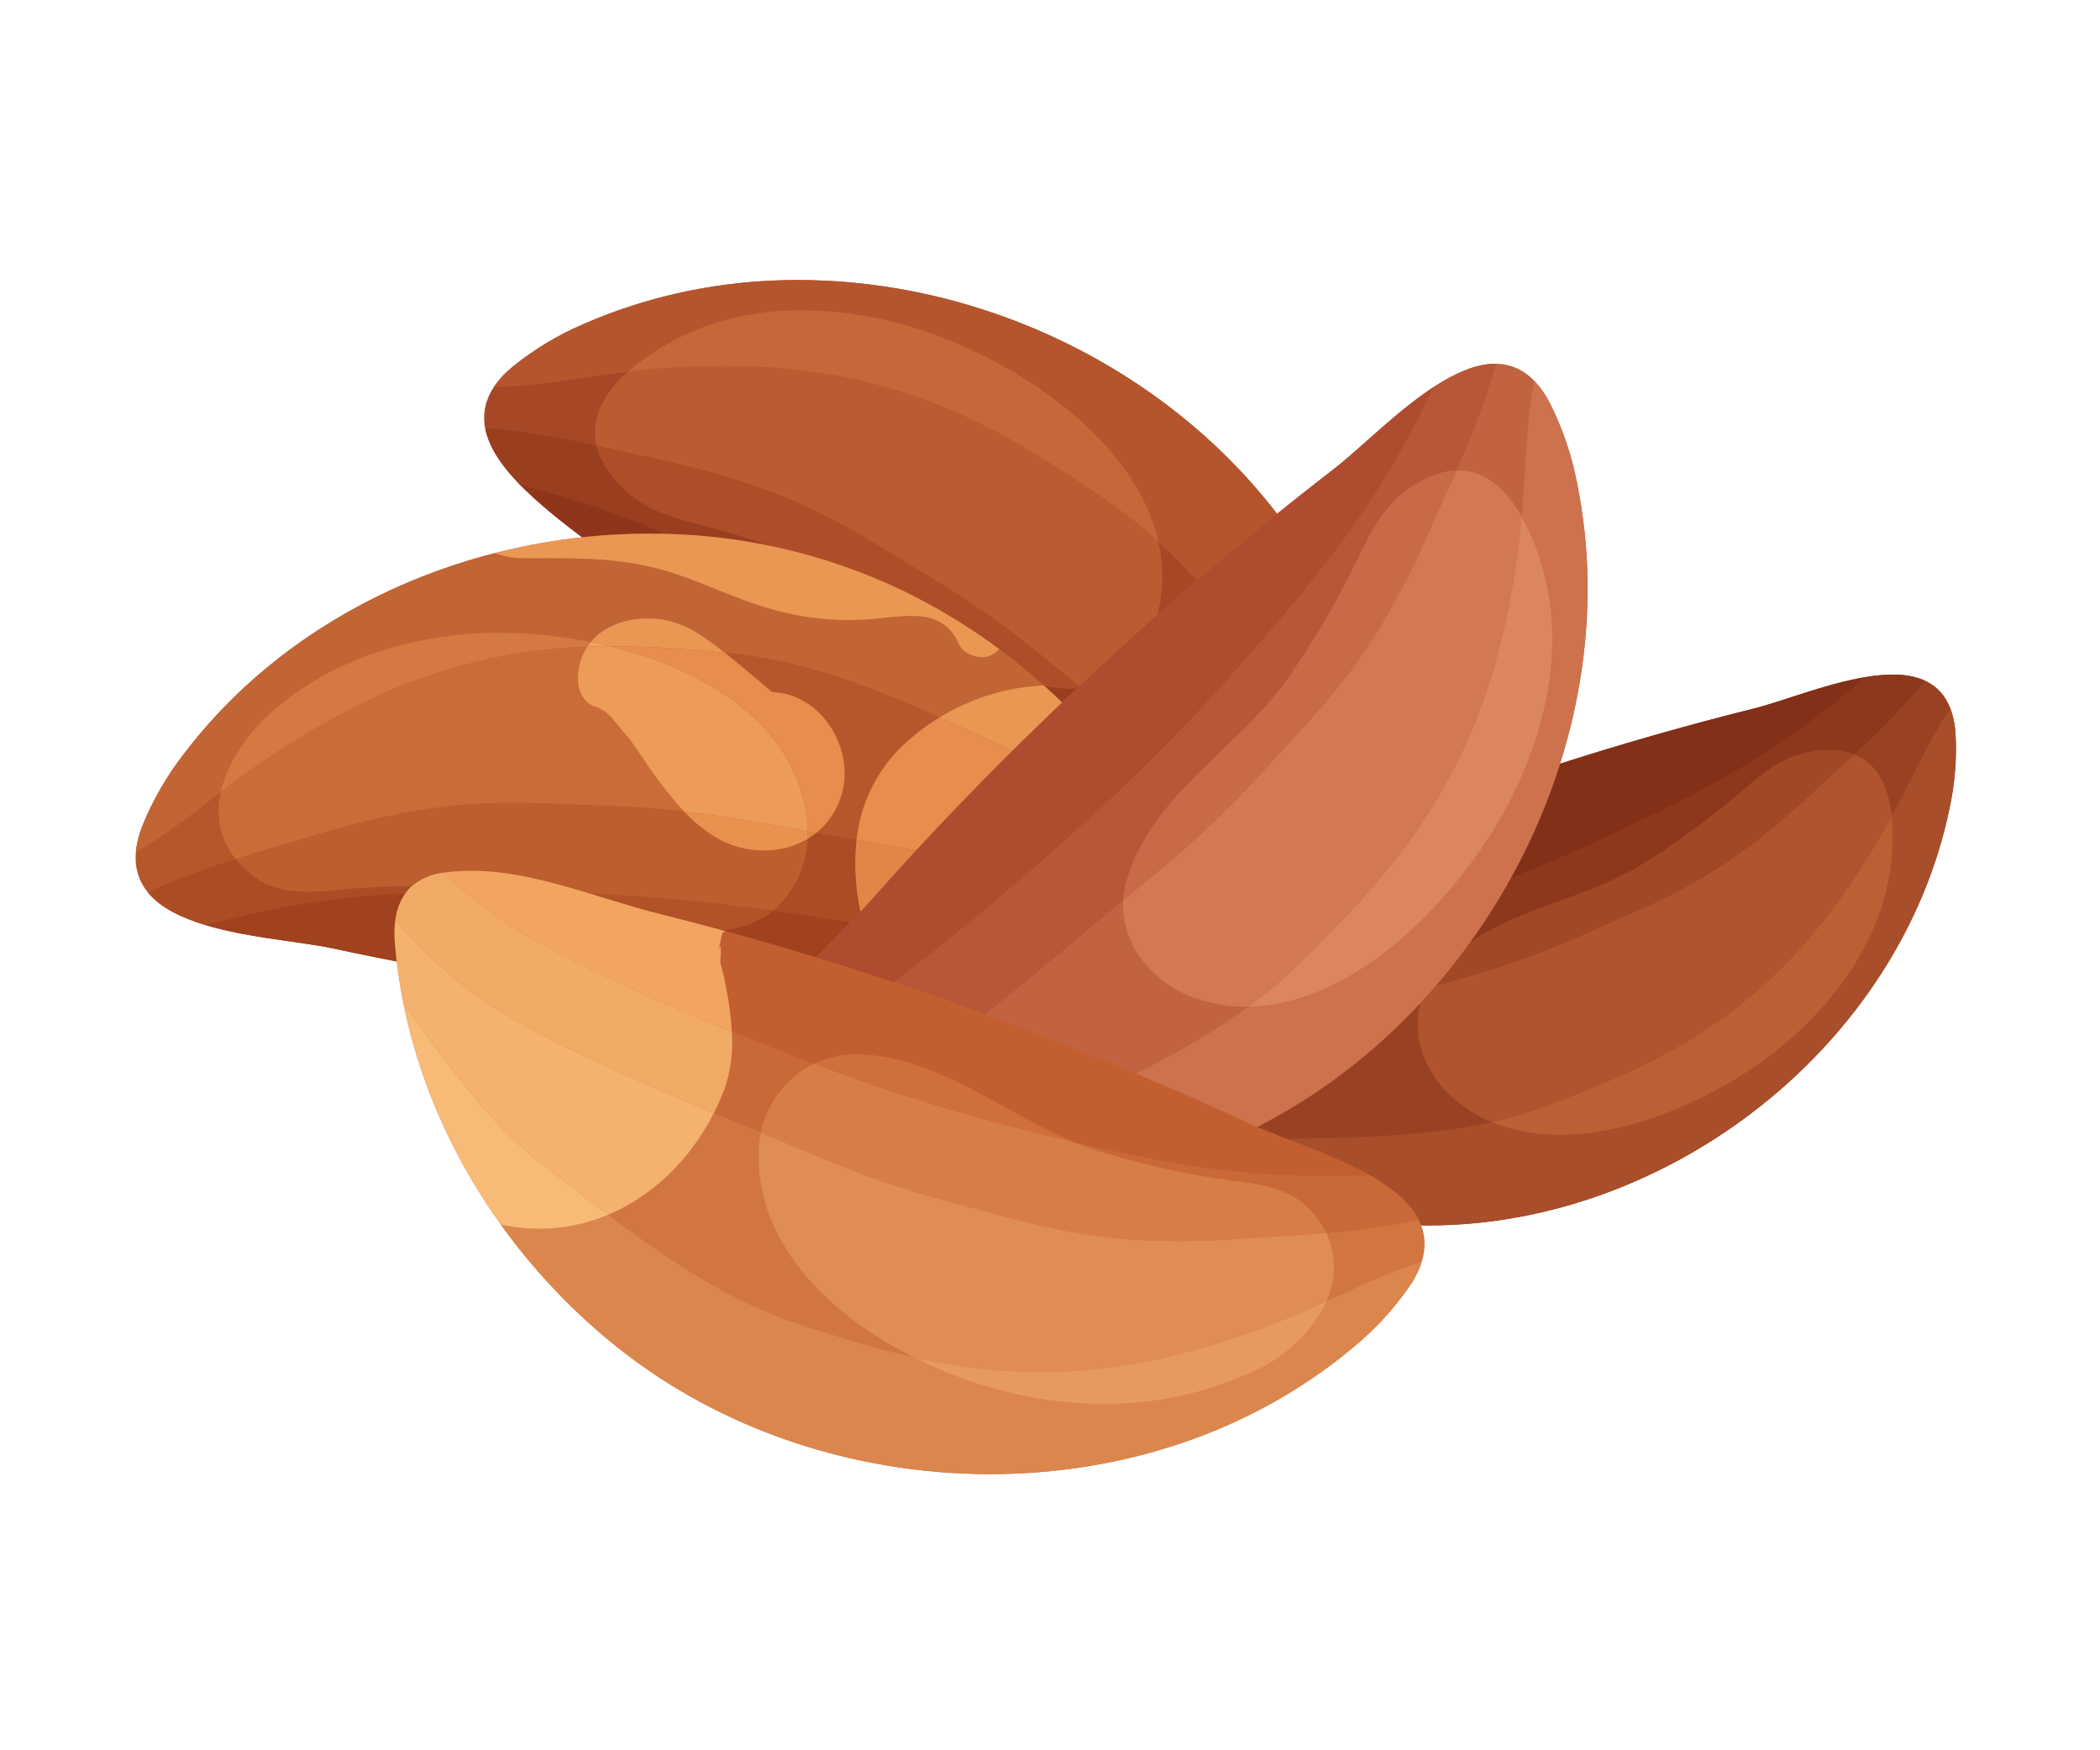 <svg width="96" height="80" viewBox="0 0 96 80" fill="none" xmlns="http://www.w3.org/2000/svg">
<path d="M26.666 14.816C25.503 15.312 24.413 15.969 23.428 16.767C19.355 20.157 25.973 23.849 28.34 25.916C32.721 29.746 37.312 33.326 42.089 36.637C45.2 38.794 48.384 40.858 51.652 42.761C54.277 44.291 56.851 46.484 59.853 47.208C60.645 47.399 61.517 47.521 62.242 47.146C63.055 46.726 63.469 45.785 63.647 44.879C65.062 37.742 63.148 30.221 59.004 24.333C51.951 14.313 37.837 9.902 26.666 14.816Z" fill="#A64826"/>
<path d="M49.343 31.364C46.689 29.199 45.262 28.024 42.108 26.13C38.567 24.002 36.271 22.267 29.386 20.844C28.972 20.758 28.213 20.574 27.267 20.368C26.957 19.089 27.659 17.93 28.697 16.992C30.162 16.819 31.637 16.733 33.112 16.734C33.39 16.734 33.674 16.738 33.968 16.743C41.885 16.904 46.73 20.267 50.617 22.9C51.441 23.462 52.222 24.086 52.955 24.765C53.142 25.604 53.18 26.47 53.067 27.322C53.032 27.59 52.976 27.854 52.901 28.114C51.699 29.179 50.513 30.262 49.343 31.364Z" fill="#BB5B32"/>
<path d="M48.555 32.111C48.294 31.855 48.027 31.605 47.755 31.36C47.974 31.401 48.197 31.432 48.424 31.454C48.56 31.468 48.694 31.475 48.825 31.475C48.967 31.475 49.109 31.467 49.25 31.452C49.019 31.671 48.786 31.89 48.555 32.111ZM35.276 24.964C33.688 24.635 32.075 24.448 30.455 24.404C28.299 23.467 26.066 22.72 23.783 22.17C22.968 21.337 22.342 20.454 22.177 19.555C23.89 19.712 25.592 19.984 27.27 20.368C27.363 20.734 27.52 21.081 27.732 21.392C28.995 23.295 30.531 23.586 32.578 24.138C33.492 24.384 34.391 24.659 35.276 24.964V24.964Z" fill="#9A3E20"/>
<path d="M48.825 31.474C48.694 31.474 48.56 31.468 48.425 31.454C48.197 31.432 47.974 31.4 47.755 31.36C45.81 29.611 43.634 28.145 41.289 27.003C39.375 26.076 37.356 25.391 35.276 24.963C34.39 24.657 33.49 24.382 32.578 24.137C30.53 23.586 28.994 23.293 27.731 21.391C27.519 21.08 27.363 20.733 27.269 20.367C28.213 20.573 28.972 20.758 29.387 20.843C36.273 22.266 38.569 24.002 42.109 26.13C45.263 28.024 46.69 29.197 49.344 31.364C49.313 31.393 49.283 31.421 49.251 31.451C49.11 31.466 48.968 31.474 48.825 31.474Z" fill="#AE4E29"/>
<path d="M26.613 24.558C25.614 23.831 24.669 23.033 23.783 22.17C26.067 22.72 28.299 23.467 30.456 24.404C30.195 24.397 29.934 24.393 29.674 24.393C28.651 24.393 27.629 24.448 26.613 24.558Z" fill="#8F351B"/>
<path d="M54.711 26.538C54.148 25.92 53.565 25.325 52.956 24.766C51.828 19.668 45.506 15.912 41.018 14.755C39.592 14.381 38.125 14.188 36.652 14.179C35.224 14.167 33.803 14.39 32.445 14.839C31.074 15.315 29.803 16.045 28.698 16.994C28.123 17.06 27.585 17.135 27.073 17.21C25.462 17.445 24.098 17.68 22.581 17.683C22.819 17.338 23.104 17.03 23.428 16.768C24.413 15.97 25.503 15.313 26.666 14.816C29.767 13.47 33.11 12.783 36.486 12.801C44.816 12.801 53.222 16.774 58.38 23.487C57.142 24.484 55.919 25.501 54.711 26.538Z" fill="#B5552E"/>
<path d="M52.957 24.766C52.224 24.087 51.442 23.463 50.618 22.901C46.731 20.267 41.886 16.905 33.969 16.744C33.675 16.739 33.391 16.735 33.113 16.735C31.638 16.733 30.164 16.819 28.698 16.993C29.803 16.044 31.074 15.314 32.445 14.839C33.803 14.389 35.224 14.166 36.652 14.178C38.126 14.187 39.592 14.38 41.019 14.755C45.506 15.912 51.828 19.668 52.957 24.766Z" fill="#C6673A"/>
<path d="M89.127 36.924C89.371 35.8 89.46 34.648 89.392 33.5C89.046 28.706 82.911 31.704 80.172 32.386C75.101 33.65 70.103 35.199 65.203 37.025C62.013 38.215 58.851 39.508 55.762 40.946C53.281 42.102 50.343 42.872 48.252 44.728C47.7 45.217 47.157 45.801 47.052 46.535C46.934 47.359 47.404 48.158 47.968 48.763C52.43 53.531 58.902 56.026 65.349 56.011C76.323 55.986 86.887 47.79 89.127 36.924Z" fill="#994223"/>
<path d="M68.188 51.289C67.48 50.991 66.829 50.569 66.267 50.041C65.119 48.964 64.531 47.324 64.929 45.844C65.169 45.587 65.403 45.326 65.631 45.062C68.361 44.282 69.95 43.815 72.845 42.513C76.237 40.99 78.698 40.185 83.32 35.807C83.599 35.543 84.129 35.076 84.77 34.48C85.864 34.915 86.342 36.041 86.484 37.301C85.723 38.709 84.866 40.062 83.919 41.35C79.679 47.153 74.706 49.004 70.764 50.522C69.925 50.842 69.064 51.098 68.188 51.289Z" fill="#AF542E"/>
<path d="M67.197 43.08C67.876 42.139 68.499 41.157 69.062 40.141C70.552 39.553 71.978 38.934 73.437 38.248C77.827 36.184 81.227 34.514 85.274 30.948C85.687 30.875 86.105 30.837 86.524 30.834C87.035 30.818 87.543 30.915 88.014 31.116C87.007 32.308 85.923 33.432 84.769 34.479C84.454 34.358 84.12 34.294 83.782 34.29C83.731 34.288 83.68 34.287 83.63 34.287C81.688 34.287 80.691 35.258 79.26 36.463C77.923 37.594 76.504 38.622 75.015 39.538C72.593 41.02 69.545 41.467 67.197 43.08Z" fill="#8D381D"/>
<path d="M65.631 45.061C66.182 44.423 66.704 43.763 67.197 43.08C69.544 41.468 72.594 41.02 75.015 39.539C76.504 38.623 77.924 37.595 79.26 36.464C80.691 35.259 81.689 34.288 83.631 34.288C83.681 34.288 83.733 34.288 83.783 34.291C84.12 34.294 84.455 34.358 84.77 34.48C84.128 35.075 83.599 35.543 83.32 35.807C78.698 40.185 76.237 40.989 72.844 42.513C69.949 43.814 68.361 44.281 65.631 45.061Z" fill="#A14826"/>
<path d="M69.061 40.141C69.985 38.476 70.741 36.723 71.318 34.906C74.241 33.969 77.193 33.129 80.173 32.386C81.447 32.069 83.456 31.25 85.275 30.948C81.227 34.514 77.827 36.185 73.438 38.248C71.978 38.934 70.551 39.553 69.061 40.141Z" fill="#823018"/>
<path d="M65.292 56.011C65.184 56.011 65.077 56.011 64.969 56.008C64.244 54.099 61.145 52.948 58.821 52.059C61.904 51.989 65.15 51.966 68.188 51.289C69.174 51.691 70.229 51.89 71.292 51.875C75.049 51.875 79.23 49.748 81.696 47.626C83.666 45.933 85.351 43.736 86.101 41.209C86.469 39.941 86.599 38.615 86.484 37.3C87.523 35.382 88.13 33.882 89.167 32.393C89.295 32.749 89.371 33.122 89.393 33.5C89.411 33.747 89.419 33.998 89.419 34.251C89.412 35.15 89.314 36.045 89.127 36.924C86.887 47.789 76.323 55.986 65.35 56.011L65.292 56.011Z" fill="#A84E2B"/>
<path d="M71.291 51.875C70.229 51.89 69.174 51.691 68.188 51.289C69.065 51.098 69.926 50.841 70.764 50.521C74.707 49.003 79.679 47.152 83.919 41.349C84.866 40.061 85.723 38.708 86.484 37.3C86.599 38.615 86.469 39.941 86.101 41.208C85.351 43.734 83.666 45.933 81.696 47.626C79.23 49.748 75.049 51.875 71.291 51.875Z" fill="#BB5F35"/>
<path d="M8.42 34.44C7.638 35.442 6.997 36.548 6.516 37.728C4.57 42.683 12.127 42.689 15.187 43.344C20.854 44.562 26.584 45.458 32.351 46.028C36.104 46.399 39.879 46.654 43.651 46.728C46.681 46.786 49.982 47.452 52.958 46.623C53.742 46.405 54.564 46.086 55.02 45.404C55.532 44.639 55.445 43.613 55.169 42.733C52.999 35.792 47.731 30.139 41.29 27.005C30.324 21.668 15.856 24.688 8.42 34.44Z" fill="#B5572B"/>
<path d="M10.774 39.264C10.433 38.843 10.193 38.347 10.075 37.816C9.957 37.284 9.964 36.732 10.095 36.204C11.869 34.831 13.756 33.614 15.736 32.568C19.161 30.717 22.962 29.688 26.843 29.56C26.538 30.037 26.391 30.6 26.424 31.168C26.441 31.666 26.769 32.228 27.295 32.324C27.3 32.324 27.306 32.327 27.311 32.328C27.399 32.389 27.493 32.441 27.591 32.485C27.622 32.504 27.649 32.519 27.671 32.532C27.764 32.614 27.854 32.697 27.944 32.786C28 32.864 28.671 33.651 28.753 33.749L28.654 33.61C28.654 33.61 28.715 33.693 28.832 33.855C29.011 34.099 29.18 34.351 29.352 34.602C29.923 35.481 30.563 36.313 31.267 37.089C30.121 36.958 28.901 36.869 27.349 36.818C25.963 36.772 24.724 36.696 23.432 36.696C20.884 36.696 18.135 36.991 13.682 38.393C13.162 38.555 12.069 38.853 10.774 39.264ZM28.062 32.913C28.059 32.909 28.056 32.906 28.053 32.903C28.056 32.906 28.059 32.909 28.062 32.912L28.062 32.913Z" fill="#C96C38"/>
<path d="M9.405 42.287C8.295 41.955 7.325 41.486 6.75 40.78C8.06 40.193 9.404 39.687 10.775 39.264C11.003 39.544 11.263 39.796 11.55 40.014C12.313 40.602 13.179 40.755 14.071 40.755C14.845 40.755 15.639 40.639 16.402 40.588C17.215 40.534 18.024 40.504 18.83 40.498C18.813 40.513 18.796 40.528 18.78 40.544C18.689 40.63 18.607 40.725 18.534 40.827C15.446 40.964 12.384 41.454 9.405 42.287ZM38.886 42.154C37.637 41.952 36.461 41.775 35.335 41.621C35.807 41.214 36.191 40.713 36.463 40.149C36.735 39.586 36.89 38.971 36.917 38.345C37.054 38.264 37.185 38.173 37.309 38.074C37.877 38.174 38.488 38.281 39.155 38.395C39.04 39.493 39.102 40.602 39.338 41.68C39.189 41.839 39.039 41.997 38.886 42.155V42.154Z" fill="#AA4C24"/>
<path d="M35.335 41.621C32.316 41.209 29.666 40.962 26.976 40.85C25.18 40.304 23.354 39.803 21.522 39.803C21.366 39.803 21.212 39.806 21.057 39.814C20.266 39.852 19.421 39.974 18.83 40.499C18.023 40.504 17.214 40.534 16.402 40.589C15.64 40.64 14.845 40.757 14.071 40.757C13.178 40.757 12.313 40.602 11.55 40.016C11.263 39.797 11.003 39.545 10.774 39.265C12.069 38.853 13.162 38.556 13.681 38.394C18.134 36.992 20.883 36.697 23.431 36.697C24.723 36.697 25.963 36.772 27.347 36.819C28.9 36.869 30.12 36.958 31.265 37.09C32.049 37.909 32.962 38.57 34.06 38.789C34.344 38.845 34.632 38.873 34.922 38.874C35.622 38.88 36.311 38.698 36.918 38.346C36.89 38.973 36.736 39.587 36.463 40.15C36.191 40.713 35.807 41.214 35.335 41.621Z" fill="#BD5E2F"/>
<path d="M18.137 43.948C17.152 43.757 16.168 43.556 15.186 43.344C13.763 43.039 11.366 42.874 9.405 42.287C12.384 41.454 15.446 40.964 18.534 40.827C18.181 41.374 18.006 42.018 18.034 42.67C18.034 42.82 18.04 42.97 18.052 43.118C18.076 43.396 18.104 43.672 18.137 43.948ZM37.304 43.772C35.882 43.333 34.454 42.917 33.019 42.523C33.271 42.49 33.523 42.444 33.773 42.385C34.344 42.253 34.878 41.992 35.334 41.621C36.46 41.776 37.636 41.952 38.885 42.155C38.367 42.691 37.831 43.226 37.304 43.772Z" fill="#A0421E"/>
<path d="M33.02 42.523C32.069 42.264 31.115 42.015 30.159 41.777C29.113 41.517 28.05 41.176 26.976 40.851C29.666 40.964 32.317 41.209 35.335 41.622C34.879 41.993 34.345 42.254 33.774 42.385C33.522 42.444 33.271 42.49 33.02 42.523Z" fill="#B25227"/>
<path d="M6.211 38.942C6.254 38.525 6.356 38.116 6.515 37.728C6.996 36.548 7.637 35.442 8.419 34.44C13.403 27.904 21.543 24.394 29.672 24.394C33.689 24.374 37.659 25.266 41.289 27.005C43.964 28.306 46.417 30.03 48.555 32.112C48.282 31.845 48.003 31.584 47.718 31.329C46.037 31.406 44.401 31.906 42.96 32.785C39.838 31.388 36.592 30.133 33.258 29.84C33.214 29.836 33.17 29.832 33.126 29.828C32.696 29.484 32.248 29.165 31.783 28.872C31.122 28.473 30.366 28.265 29.596 28.269C28.583 28.269 27.6 28.625 27.004 29.344C25.617 29.067 24.208 28.926 22.795 28.921C22.329 28.921 21.88 28.938 21.453 28.971C18.173 29.225 14.897 30.333 12.405 32.558C11.295 33.549 10.384 34.865 10.095 36.205C8.716 37.251 7.597 38.166 6.211 38.942ZM41.641 28.152C42.563 28.152 43.378 28.394 43.833 29.435C43.996 29.805 44.457 30.035 44.886 30.035C45.087 30.041 45.284 29.981 45.449 29.864C45.536 29.797 45.615 29.735 45.687 29.673C44.305 28.649 42.832 27.756 41.289 27.004C37.659 25.265 33.689 24.373 29.672 24.393C27.295 24.394 24.927 24.692 22.622 25.281C23.037 25.439 23.477 25.519 23.921 25.516C24.335 25.516 24.742 25.514 25.144 25.514C26.682 25.514 28.152 25.55 29.709 25.9C31.592 26.325 33.319 27.291 35.182 27.818C36.351 28.163 37.562 28.34 38.78 28.342C39.02 28.342 39.263 28.336 39.511 28.323C40.211 28.285 40.956 28.152 41.641 28.152V28.152Z" fill="#C26534"/>
<path d="M10.095 36.203C10.384 34.865 11.295 33.548 12.405 32.557C14.897 30.332 18.174 29.223 21.453 28.97C21.881 28.937 22.329 28.92 22.796 28.92C24.209 28.924 25.618 29.066 27.004 29.343C26.946 29.411 26.893 29.483 26.843 29.559C22.962 29.687 19.161 30.716 15.736 32.567C13.756 33.614 11.869 34.83 10.095 36.203Z" fill="#D37941"/>
<path d="M41.885 38.869C41.102 38.725 40.388 38.602 39.781 38.501L39.155 38.396C39.336 36.655 40.161 35.048 41.464 33.895C41.927 33.478 42.428 33.106 42.96 32.783C44.087 33.288 45.199 33.811 46.292 34.313C44.793 35.802 43.324 37.32 41.885 38.869Z" fill="#E78D4D"/>
<path d="M39.338 41.68C39.102 40.603 39.04 39.494 39.155 38.396L39.781 38.502C40.388 38.603 41.102 38.725 41.885 38.87C41.219 39.589 40.562 40.316 39.913 41.049C39.726 41.261 39.535 41.471 39.338 41.68Z" fill="#E28547"/>
<path d="M46.292 34.315C45.199 33.812 44.087 33.289 42.96 32.784C44.401 31.905 46.037 31.405 47.718 31.329C48.002 31.583 48.281 31.844 48.555 32.111C48.302 32.353 48.049 32.595 47.798 32.839C47.293 33.328 46.791 33.82 46.292 34.315Z" fill="#EA9754"/>
<path d="M44.886 30.035C44.457 30.035 43.995 29.805 43.833 29.435C43.378 28.393 42.563 28.152 41.641 28.152C40.956 28.152 40.211 28.285 39.511 28.322C39.263 28.335 39.02 28.341 38.781 28.341C37.563 28.339 36.351 28.163 35.182 27.818C33.319 27.291 31.593 26.325 29.709 25.9C28.152 25.55 26.682 25.514 25.144 25.514C24.742 25.514 24.336 25.516 23.922 25.516C23.478 25.519 23.037 25.439 22.622 25.281C24.927 24.692 27.295 24.394 29.672 24.393C33.689 24.373 37.659 25.266 41.289 27.004C42.833 27.756 44.305 28.65 45.688 29.673C45.616 29.735 45.537 29.796 45.449 29.864C45.285 29.981 45.087 30.041 44.886 30.035Z" fill="#EA9754"/>
<path d="M37.309 38.074L36.929 38.006C36.931 37.651 36.897 37.295 36.83 36.946C36.035 32.863 32.044 30.547 27.883 29.537H28.033C29.862 29.537 31.56 29.689 33.126 29.827C33.676 30.26 34.206 30.718 34.743 31.164C34.896 31.292 35.047 31.423 35.2 31.551C35.22 31.563 35.258 31.591 35.319 31.634C37.522 31.716 39.061 34.158 38.493 36.245C38.304 36.968 37.889 37.61 37.309 38.074Z" fill="#E78D4D"/>
<path d="M36.929 38.007C34.597 37.59 33.018 37.29 31.266 37.089C30.562 36.313 29.922 35.481 29.351 34.601C29.179 34.351 29.01 34.099 28.831 33.854C28.713 33.691 28.654 33.61 28.653 33.61L28.752 33.749C28.671 33.651 27.998 32.864 27.942 32.785C27.854 32.696 27.763 32.615 27.67 32.532C27.648 32.519 27.622 32.503 27.59 32.484C27.492 32.441 27.398 32.388 27.31 32.327C27.305 32.327 27.299 32.325 27.294 32.324C26.768 32.228 26.44 31.665 26.423 31.168C26.39 30.6 26.537 30.037 26.842 29.559C27.193 29.546 27.539 29.538 27.881 29.537C32.042 30.547 36.033 32.864 36.828 36.947C36.896 37.296 36.93 37.651 36.929 38.007ZM28.053 32.903C28.057 32.906 28.059 32.909 28.062 32.913C28.059 32.909 28.057 32.906 28.053 32.903Z" fill="#ED9B58"/>
<path d="M36.917 38.345C36.924 38.233 36.928 38.119 36.929 38.007L37.309 38.074C37.185 38.173 37.054 38.264 36.917 38.345Z" fill="#E28547"/>
<path d="M34.922 38.873C34.633 38.873 34.344 38.845 34.06 38.789C32.962 38.57 32.049 37.908 31.266 37.089C33.018 37.291 34.597 37.591 36.929 38.007C36.929 38.12 36.924 38.233 36.917 38.346C36.31 38.698 35.621 38.88 34.922 38.873Z" fill="#E99250"/>
<path d="M33.126 29.827C31.56 29.689 29.863 29.537 28.032 29.537H27.882C27.59 29.465 27.296 29.401 27.003 29.343C27.599 28.624 28.582 28.268 29.595 28.268C30.365 28.264 31.121 28.472 31.782 28.871C32.247 29.164 32.696 29.483 33.126 29.827Z" fill="#EA9754"/>
<path d="M26.843 29.559C26.892 29.484 26.946 29.412 27.004 29.343C27.297 29.401 27.59 29.466 27.883 29.537C27.541 29.538 27.195 29.546 26.843 29.559Z" fill="#F0A45F"/>
<path d="M72.085 22.035C71.842 20.783 71.428 19.571 70.856 18.434C68.403 13.714 63.478 19.507 60.99 21.425C56.386 24.979 51.982 28.789 47.798 32.839C45.074 35.476 42.425 38.205 39.914 41.049C37.897 43.334 35.247 45.434 33.932 48.254C33.586 48.998 33.289 49.836 33.504 50.628C33.745 51.52 34.572 52.122 35.412 52.483C42.038 55.339 49.714 54.981 56.263 52.083C67.411 47.151 74.566 34.089 72.085 22.035Z" fill="#C16341"/>
<path d="M56.973 46.014C56.158 46.015 55.349 45.876 54.58 45.602C52.695 44.932 51.239 43.176 51.347 41.155C54.036 38.93 55.469 37.762 57.973 35.003C60.756 31.934 62.906 30.016 65.69 23.496C65.858 23.104 66.191 22.391 66.583 21.5C66.615 21.498 66.644 21.498 66.677 21.498C67.932 21.498 68.882 22.412 69.562 23.602C69.404 25.374 69.125 27.133 68.727 28.866C66.956 36.665 62.709 40.772 59.365 44.08C58.652 44.78 57.889 45.426 57.081 46.012C57.044 46.014 57.008 46.014 56.973 46.014Z" fill="#D27953"/>
<path d="M45.026 46.363C43.701 45.88 42.369 45.415 41.032 44.969C40.968 44.948 40.904 44.928 40.842 44.906C42.748 43.485 44.501 42.028 45.701 41.011C50.382 37.048 53.534 34.022 56.708 30.4C60.268 26.339 62.995 23.119 65.55 17.682C66.502 17.06 67.465 16.626 68.355 16.626C68.373 16.626 68.392 16.626 68.41 16.626C67.909 18.289 67.299 19.917 66.585 21.498C66.211 21.516 65.843 21.599 65.498 21.745C63.397 22.606 62.801 24.066 61.85 25.979C60.986 27.727 59.993 29.408 58.879 31.005C56.64 34.203 52.738 36.224 51.526 40.162C51.426 40.484 51.366 40.818 51.348 41.155C50.562 41.804 49.67 42.544 48.612 43.44C47.684 44.226 46.428 45.273 45.026 46.363Z" fill="#B85737"/>
<path d="M51.347 41.156C51.365 40.819 51.425 40.486 51.525 40.164C52.737 36.226 56.639 34.205 58.878 31.007C59.992 29.409 60.985 27.729 61.849 25.98C62.8 24.067 63.397 22.608 65.497 21.747C65.842 21.601 66.21 21.518 66.584 21.5C66.191 22.392 65.858 23.106 65.691 23.497C62.906 30.017 60.756 31.934 57.973 35.003C55.469 37.763 54.037 38.931 51.347 41.156Z" fill="#C86A47"/>
<path d="M40.842 44.905C39.667 44.514 38.488 44.136 37.304 43.771C38.191 42.855 39.103 41.967 39.912 41.049C42.424 38.205 45.073 35.476 47.796 32.839C51.98 28.789 56.384 24.979 60.989 21.425C62.146 20.533 63.83 18.803 65.547 17.682C62.993 23.119 60.266 26.339 56.706 30.4C53.531 34.022 50.379 37.048 45.699 41.011C44.501 42.028 42.747 43.485 40.842 44.905Z" fill="#AF4C2F"/>
<path d="M57.459 51.516C57.367 51.475 57.276 51.436 57.192 51.397C55.45 50.588 53.694 49.811 51.924 49.068C53.724 48.196 55.449 47.174 57.081 46.013C62.251 45.938 67.179 40.45 69.215 36.246C70.477 33.642 71.228 30.653 70.884 27.748C70.704 26.295 70.255 24.889 69.563 23.602C69.779 21.186 69.739 19.388 70.142 17.41C70.428 17.715 70.668 18.06 70.855 18.435C71.428 19.572 71.841 20.784 72.085 22.036C72.413 23.638 72.578 25.27 72.577 26.906C72.579 33.508 69.963 40.047 65.63 45.061C65.401 45.326 65.167 45.587 64.928 45.843C62.786 48.161 60.258 50.081 57.459 51.516Z" fill="#CD724D"/>
<path d="M57.081 46.013C57.888 45.426 58.651 44.781 59.364 44.08C62.709 40.772 66.956 36.665 68.726 28.867C69.125 27.134 69.404 25.375 69.561 23.602C70.254 24.889 70.702 26.296 70.883 27.749C71.227 30.654 70.476 33.643 69.214 36.247C67.179 40.449 62.25 45.938 57.081 46.013Z" fill="#DB865E"/>
<path d="M61.858 61.586C62.839 60.782 63.704 59.845 64.43 58.801C67.407 54.399 60.034 52.716 57.192 51.396C51.928 48.95 46.533 46.804 41.032 44.969C37.45 43.772 33.822 42.686 30.159 41.778C27.216 41.048 24.14 39.666 21.057 39.815C20.244 39.854 19.373 39.982 18.78 40.546C18.115 41.178 17.976 42.198 18.053 43.12C18.662 50.373 22.573 57.057 28.175 61.545C37.713 69.183 52.485 69.449 61.858 61.586Z" fill="#D17641"/>
<path d="M47.575 62.713C45.621 62.705 43.674 62.48 41.769 62.042C37.919 60.102 34.559 56.863 34.682 52.624C34.69 52.335 34.724 52.047 34.784 51.764C38.418 53.3 40.09 54.064 43.907 55.066C47.101 55.904 49.459 56.726 53.872 56.726C54.967 56.726 56.189 56.676 57.582 56.562C58.126 56.518 59.264 56.471 60.624 56.356C60.858 56.843 60.98 57.376 60.982 57.917C60.984 58.458 60.865 58.993 60.635 59.481C58.596 60.433 56.48 61.205 54.311 61.79C52.116 62.396 49.851 62.707 47.575 62.713Z" fill="#DF8D53"/>
<path d="M60.626 56.354C60.481 56.059 60.302 55.782 60.093 55.528C58.944 54.121 57.267 54.127 55.633 53.87C53.736 53.577 51.864 53.138 50.033 52.557C49.701 52.451 49.371 52.328 49.043 52.19C52.907 53.106 56.297 53.757 60.585 53.757C61.235 53.757 61.906 53.743 62.602 53.711C63.612 54.282 64.457 54.954 64.863 55.77C63.464 56.05 62.049 56.246 60.626 56.354ZM34.786 51.764C34.14 51.49 33.432 51.193 32.637 50.865C32.822 50.5 32.987 50.126 33.131 49.743C33.41 48.908 33.519 48.026 33.451 47.149C34.781 47.689 36.027 48.178 37.217 48.625C36.6 48.925 36.061 49.364 35.639 49.908C35.218 50.452 34.926 51.087 34.786 51.764Z" fill="#C96937"/>
<path d="M53.874 56.726C49.461 56.726 47.103 55.902 43.909 55.065C40.092 54.063 38.42 53.3 34.786 51.764C34.926 51.087 35.218 50.452 35.639 49.908C36.061 49.364 36.6 48.925 37.216 48.626C40.523 49.886 43.904 50.939 47.339 51.779C47.919 51.921 48.486 52.059 49.043 52.191C49.371 52.329 49.701 52.452 50.033 52.558C51.864 53.139 53.736 53.578 55.633 53.871C57.267 54.127 58.944 54.121 60.093 55.529C60.302 55.782 60.481 56.06 60.626 56.355C59.266 56.471 58.128 56.518 57.585 56.561C56.191 56.675 54.969 56.726 53.874 56.726Z" fill="#D77E47"/>
<path d="M60.585 53.758C56.297 53.758 52.907 53.106 49.043 52.19C45.831 50.849 42.716 48.203 39.124 48.203H39.058C38.421 48.207 37.792 48.352 37.216 48.626C36.026 48.18 34.781 47.69 33.451 47.15C33.418 46.531 33.341 45.915 33.22 45.307C33.15 44.885 33.057 44.467 32.942 44.055C32.958 44.33 32.966 44.467 32.965 44.467C32.965 44.467 32.951 44.261 32.925 43.847C32.956 43.643 32.958 43.435 32.93 43.23C32.874 43.358 32.839 43.495 32.828 43.635C32.872 43.3 32.936 42.968 33.022 42.642L33.148 42.559L33.064 42.536C33.06 42.542 33.055 42.548 33.05 42.554C33.054 42.548 33.057 42.541 33.062 42.535C32.096 42.271 31.129 42.018 30.158 41.777C27.364 41.083 24.449 39.802 21.521 39.802C21.365 39.802 21.211 39.806 21.055 39.813C20.805 39.824 20.556 39.847 20.308 39.884C20.556 39.847 20.805 39.824 21.055 39.813C21.211 39.806 21.365 39.802 21.521 39.802C24.448 39.802 27.363 41.083 30.158 41.777C33.822 42.686 37.449 43.772 41.031 44.968C46.533 46.804 51.928 48.95 57.191 51.396C58.514 52.01 60.816 52.703 62.601 53.711C61.906 53.742 61.235 53.758 60.585 53.758Z" fill="#C25E2F"/>
<path d="M49.042 52.19C48.486 52.059 47.919 51.92 47.339 51.778C43.904 50.938 40.523 49.885 37.216 48.625C37.792 48.35 38.421 48.206 39.057 48.202H39.124C42.716 48.203 45.831 50.848 49.042 52.19Z" fill="#CF703C"/>
<path d="M45.259 67.379C39.143 67.379 32.991 65.402 28.176 61.543C26.172 59.938 24.395 58.063 22.895 55.97C24.534 56.336 26.244 56.181 27.792 55.527C30.536 57.585 33.434 59.533 36.627 60.562C38.191 61.064 39.892 61.62 41.771 62.041C43.634 62.986 45.63 63.634 47.689 63.963C48.618 64.103 49.555 64.175 50.495 64.178C52.888 64.182 55.253 63.651 57.421 62.625C58.803 61.985 60.054 60.822 60.637 59.48C62.197 58.77 63.48 58.131 64.992 57.684C64.859 58.081 64.67 58.458 64.431 58.801C63.705 59.845 62.839 60.782 61.859 61.586C57.218 65.479 51.256 67.379 45.259 67.379Z" fill="#DB864D"/>
<path d="M50.494 64.178C49.555 64.175 48.618 64.103 47.689 63.963C45.63 63.634 43.634 62.986 41.771 62.041C43.676 62.48 45.623 62.705 47.577 62.712C49.853 62.706 52.119 62.395 54.314 61.788C56.484 61.203 58.599 60.431 60.638 59.48C60.055 60.822 58.805 61.985 57.422 62.625C55.254 63.651 52.889 64.182 50.494 64.178Z" fill="#E69A5E"/>
<path d="M27.792 55.526C26.753 54.748 25.738 53.953 24.736 53.187C22.306 51.329 20.202 48.264 18.455 45.908C18.267 44.987 18.134 44.055 18.054 43.118C18.042 42.97 18.035 42.82 18.035 42.67C18.035 42.462 18.049 42.254 18.078 42.047C19.673 43.928 21.565 45.478 22.987 46.309C26.087 48.12 29.894 49.736 32.146 50.661C32.314 50.731 32.477 50.797 32.638 50.864C31.535 53.041 29.808 54.682 27.792 55.526Z" fill="#F5B16E"/>
<path d="M32.637 50.865C32.476 50.798 32.313 50.732 32.145 50.662C29.893 49.737 26.085 48.122 22.986 46.31C21.564 45.478 19.672 43.928 18.077 42.048C18.135 41.481 18.383 40.951 18.78 40.545C19.211 40.172 19.745 39.941 20.31 39.884C21.35 40.911 22.503 41.813 23.746 42.574C26.845 44.386 30.652 46.002 32.905 46.927C33.088 47.002 33.272 47.076 33.451 47.15C33.518 48.027 33.409 48.91 33.131 49.744C32.987 50.126 32.822 50.5 32.637 50.865Z" fill="#F2AA67"/>
<path d="M33.451 47.149C33.271 47.075 33.089 47.002 32.906 46.926C30.653 46.002 26.846 44.386 23.747 42.574C22.503 41.813 21.351 40.91 20.31 39.884C20.558 39.847 20.807 39.824 21.058 39.813C21.213 39.806 21.367 39.802 21.523 39.802C24.45 39.802 27.365 41.083 30.16 41.777C31.131 42.018 32.098 42.271 33.063 42.535C33.059 42.541 33.056 42.548 33.052 42.554C33.057 42.548 33.062 42.542 33.066 42.536L33.15 42.559L33.023 42.642C32.938 42.968 32.874 43.3 32.83 43.635C32.841 43.495 32.876 43.358 32.932 43.23C32.96 43.435 32.958 43.643 32.927 43.847C32.953 44.26 32.967 44.467 32.968 44.467C32.968 44.467 32.96 44.329 32.944 44.055C33.059 44.467 33.151 44.885 33.222 45.307C33.343 45.915 33.419 46.53 33.451 47.149Z" fill="#F1A561"/>
<path d="M24.653 56.164C24.062 56.164 23.472 56.099 22.895 55.97C20.726 52.972 19.212 49.542 18.454 45.908C20.201 48.265 22.304 51.329 24.735 53.187C25.738 53.953 26.754 54.748 27.791 55.526C26.797 55.946 25.73 56.162 24.653 56.164Z" fill="#F7BB77"/>
</svg>
